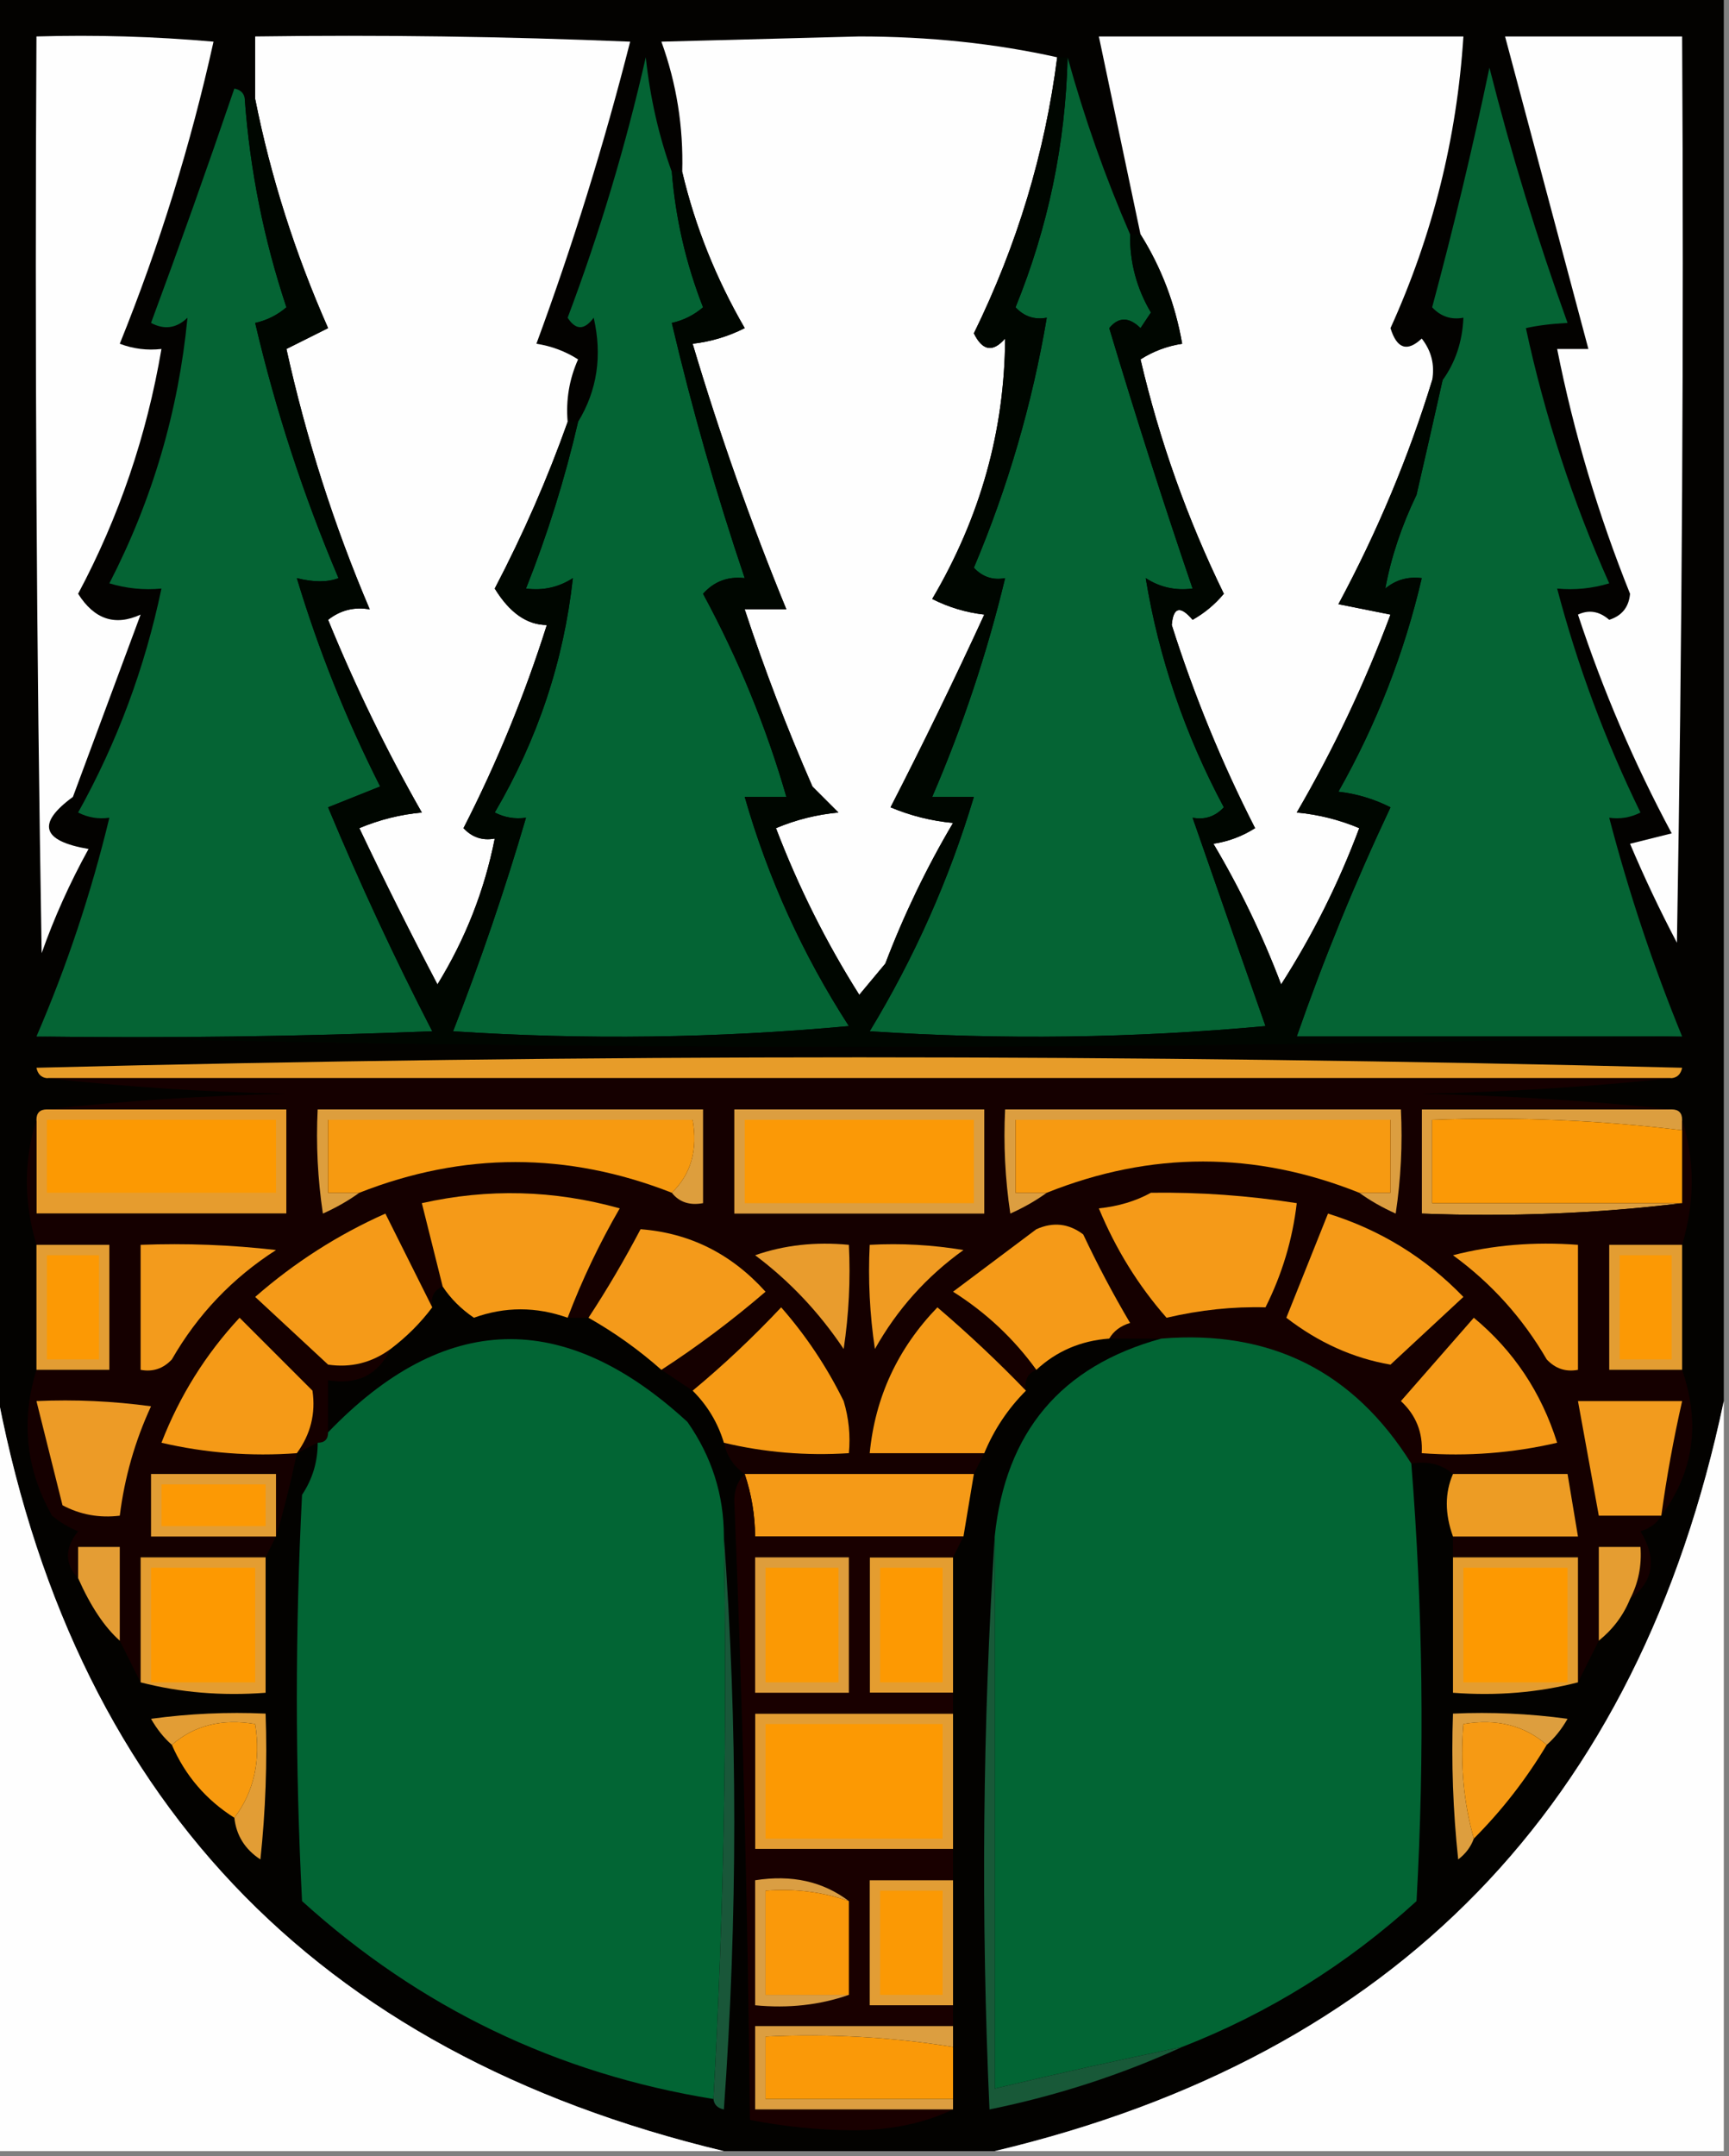 <?xml version="1.0" encoding="UTF-8"?>
<!DOCTYPE svg PUBLIC "-//W3C//DTD SVG 1.1//EN" "http://www.w3.org/Graphics/SVG/1.1/DTD/svg11.dtd">
<svg xmlns="http://www.w3.org/2000/svg" version="1.1" width="166px" height="207px" style="shape-rendering:geometricPrecision; text-rendering:geometricPrecision; image-rendering:optimizeQuality; fill-rule:evenodd; clip-rule:evenodd" xmlns:xlink="http://www.w3.org/1999/xlink">
<rect width="100%" height="100%" fill="#808080" stroke="none"/>
<g><path style="opacity:1" fill="#030200" d="M -0.5,-0.5 C 54.833,-0.5 110.167,-0.5 165.5,-0.5C 165.5,44.5 165.5,89.5 165.5,134.5C 157.309,173.356 133.976,197.356 95.5,206.5C 86.833,206.5 78.167,206.5 69.5,206.5C 30.043,197.044 6.709,172.377 -0.5,132.5C -0.5,88.167 -0.5,43.833 -0.5,-0.5 Z"/></g>
<g><path style="opacity:1" fill="#fefefe" d="M 3.5,3.5 C 9.176,3.334 14.843,3.501 20.5,4C 18.304,13.922 15.304,23.589 11.5,33C 12.793,33.49 14.127,33.657 15.5,33.5C 14.091,41.805 11.425,49.638 7.5,57C 9.05,59.459 11.05,60.126 13.5,59C 11.342,64.805 9.175,70.639 7,76.5C 3.5,79.064 4,80.731 8.5,81.5C 6.703,84.756 5.203,88.089 4,91.5C 3.5,62.169 3.333,32.835 3.5,3.5 Z"/></g>
<g><path style="opacity:1" fill="#fefefe" d="M 54.5,40.5 C 52.574,45.92 50.241,51.254 47.5,56.5C 48.926,58.825 50.593,59.992 52.5,60C 50.358,66.763 47.691,73.263 44.5,79.5C 45.325,80.386 46.325,80.719 47.5,80.5C 46.518,85.47 44.684,90.137 42,94.5C 39.411,89.579 36.911,84.579 34.5,79.5C 36.423,78.692 38.423,78.192 40.5,78C 37.115,72.064 34.115,65.897 31.5,59.5C 32.689,58.571 34.022,58.238 35.5,58.5C 32.068,50.446 29.401,42.113 27.5,33.5C 28.833,32.833 30.167,32.167 31.5,31.5C 28.325,24.314 25.992,16.981 24.5,9.5C 24.5,7.5 24.5,5.5 24.5,3.5C 36.505,3.333 48.505,3.5 60.5,4C 58.001,13.835 55.001,23.502 51.5,33C 52.938,33.219 54.271,33.719 55.5,34.5C 54.652,36.409 54.318,38.409 54.5,40.5 Z"/></g>
<g><path style="opacity:1" fill="#fefefe" d="M 101.5,5.5 C 100.326,14.678 97.659,23.511 93.5,32C 94.325,33.688 95.325,33.855 96.5,32.5C 96.454,41.326 94.121,49.659 89.5,57.5C 91.078,58.298 92.744,58.798 94.5,59C 91.628,65.243 88.628,71.41 85.5,77.5C 87.423,78.308 89.423,78.808 91.5,79C 88.951,83.31 86.785,87.81 85,92.5C 84.167,93.5 83.333,94.5 82.5,95.5C 79.322,90.477 76.655,85.143 74.5,79.5C 76.423,78.692 78.423,78.192 80.5,78C 79.667,77.167 78.833,76.333 78,75.5C 75.551,69.904 73.384,64.237 71.5,58.5C 72.833,58.5 74.167,58.5 75.5,58.5C 72.077,50.153 69.077,41.653 66.5,33C 68.256,32.798 69.922,32.298 71.5,31.5C 68.732,26.716 66.732,21.716 65.5,16.5C 65.621,12.175 64.954,8.009 63.5,4C 69.833,3.833 76.167,3.667 82.5,3.5C 89.204,3.504 95.537,4.17 101.5,5.5 Z"/></g>
<g><path style="opacity:1" fill="#fefefe" d="M 137.5,36.5 C 135.245,43.859 132.245,51.026 128.5,58C 130.167,58.333 131.833,58.667 133.5,59C 131.035,65.596 128.035,71.929 124.5,78C 126.577,78.192 128.577,78.692 130.5,79.5C 128.527,84.779 126.027,89.779 123,94.5C 121.208,89.775 119.041,85.275 116.5,81C 117.938,80.781 119.271,80.281 120.5,79.5C 117.308,73.251 114.641,66.751 112.5,60C 112.646,58.273 113.313,58.106 114.5,59.5C 115.646,58.855 116.646,58.022 117.5,57C 113.992,49.803 111.325,42.303 109.5,34.5C 110.729,33.719 112.062,33.219 113.5,33C 112.83,29.174 111.496,25.674 109.5,22.5C 108.167,16.167 106.833,9.833 105.5,3.5C 117.167,3.5 128.833,3.5 140.5,3.5C 139.872,13.272 137.539,22.605 133.5,31.5C 134.105,33.481 135.105,33.815 136.5,32.5C 137.429,33.689 137.762,35.022 137.5,36.5 Z"/></g>
<g><path style="opacity:1" fill="#fefefe" d="M 144.5,3.5 C 150.167,3.5 155.833,3.5 161.5,3.5C 161.667,32.502 161.5,61.502 161,90.5C 159.372,87.409 157.872,84.243 156.5,81C 157.833,80.667 159.167,80.333 160.5,80C 156.901,73.289 153.901,66.289 151.5,59C 152.549,58.508 153.549,58.674 154.5,59.5C 155.72,59.113 156.387,58.28 156.5,57C 153.432,49.369 151.098,41.536 149.5,33.5C 150.5,33.5 151.5,33.5 152.5,33.5C 149.842,23.511 147.175,13.511 144.5,3.5 Z"/></g>
<g><path style="opacity:1" fill="#046434" d="M 64.5,16.5 C 64.862,20.978 65.862,25.312 67.5,29.5C 66.624,30.251 65.624,30.751 64.5,31C 66.438,39.248 68.771,47.415 71.5,55.5C 69.897,55.312 68.563,55.812 67.5,57C 70.895,63.278 73.562,69.778 75.5,76.5C 74.167,76.5 72.833,76.5 71.5,76.5C 73.736,84.307 77.069,91.641 81.5,98.5C 68.847,99.666 56.18,99.833 43.5,99C 46.132,92.271 48.465,85.438 50.5,78.5C 49.448,78.65 48.448,78.483 47.5,78C 51.62,70.974 54.12,63.474 55,55.5C 53.644,56.38 52.144,56.714 50.5,56.5C 52.563,51.311 54.229,45.978 55.5,40.5C 57.337,37.481 57.837,34.148 57,30.5C 56.107,31.711 55.274,31.711 54.5,30.5C 57.564,22.36 60.064,14.027 62,5.5C 62.419,9.392 63.252,13.058 64.5,16.5 Z"/></g>
<g><path style="opacity:1" fill="#056434" d="M 102.5,5.5 C 104.102,11.307 106.102,16.973 108.5,22.5C 108.462,25.181 109.129,27.681 110.5,30C 110.167,30.5 109.833,31 109.5,31.5C 108.391,30.41 107.391,30.41 106.5,31.5C 109.017,39.906 111.683,48.239 114.5,56.5C 112.856,56.714 111.356,56.38 110,55.5C 111.256,63.158 113.756,70.491 117.5,77.5C 116.675,78.386 115.675,78.719 114.5,78.5C 116.793,85.106 119.126,91.772 121.5,98.5C 108.846,99.666 96.18,99.833 83.5,99C 87.804,91.895 91.137,84.395 93.5,76.5C 92.167,76.5 90.833,76.5 89.5,76.5C 92.432,69.704 94.765,62.704 96.5,55.5C 95.325,55.719 94.325,55.386 93.5,54.5C 96.767,46.764 99.1,38.764 100.5,30.5C 99.325,30.719 98.325,30.386 97.5,29.5C 100.628,21.819 102.295,13.819 102.5,5.5 Z"/></g>
<g><path style="opacity:1" fill="#056434" d="M 23.5,9.5 C 24,16.338 25.334,23.005 27.5,29.5C 26.624,30.251 25.624,30.751 24.5,31C 26.46,39.38 29.126,47.546 32.5,55.5C 31.442,55.906 30.109,55.906 28.5,55.5C 30.579,62.404 33.246,69.07 36.5,75.5C 34.833,76.167 33.167,76.833 31.5,77.5C 34.547,84.811 37.88,91.978 41.5,99C 28.838,99.5 16.171,99.667 3.5,99.5C 6.415,92.754 8.749,85.754 10.5,78.5C 9.448,78.65 8.448,78.483 7.5,78C 11.249,71.256 13.915,64.089 15.5,56.5C 13.801,56.66 12.134,56.493 10.5,56C 14.63,47.982 17.13,39.482 18,30.5C 16.951,31.517 15.784,31.684 14.5,31C 17.266,23.534 19.933,16.034 22.5,8.5C 23.107,8.624 23.44,8.957 23.5,9.5 Z"/></g>
<g><path style="opacity:1" fill="#056434" d="M 161.5,99.5 C 149.167,99.5 136.833,99.5 124.5,99.5C 127.1,92.042 130.1,84.708 133.5,77.5C 131.922,76.702 130.256,76.202 128.5,76C 132.157,69.525 134.824,62.691 136.5,55.5C 135.178,55.33 134.011,55.663 133,56.5C 133.553,53.507 134.553,50.507 136,47.5C 136.852,43.811 137.685,40.144 138.5,36.5C 139.738,34.786 140.405,32.786 140.5,30.5C 139.325,30.719 138.325,30.386 137.5,29.5C 139.546,21.898 141.379,14.232 143,6.5C 145.108,14.821 147.608,22.988 150.5,31C 148.915,31.085 147.582,31.251 146.5,31.5C 148.324,39.97 150.991,48.137 154.5,56C 152.866,56.493 151.199,56.66 149.5,56.5C 151.455,63.913 154.121,71.08 157.5,78C 156.552,78.483 155.552,78.65 154.5,78.5C 156.377,85.684 158.71,92.684 161.5,99.5 Z"/></g>
<g><path style="opacity:1" fill="#000600" d="M 101.5,5.5 C 101.833,5.5 102.167,5.5 102.5,5.5C 102.295,13.819 100.628,21.819 97.5,29.5C 98.325,30.386 99.325,30.719 100.5,30.5C 99.1,38.764 96.767,46.764 93.5,54.5C 94.325,55.386 95.325,55.719 96.5,55.5C 94.765,62.704 92.432,69.704 89.5,76.5C 90.833,76.5 92.167,76.5 93.5,76.5C 91.137,84.395 87.804,91.895 83.5,99C 96.18,99.833 108.846,99.666 121.5,98.5C 119.126,91.772 116.793,85.106 114.5,78.5C 115.675,78.719 116.675,78.386 117.5,77.5C 113.756,70.491 111.256,63.158 110,55.5C 111.356,56.38 112.856,56.714 114.5,56.5C 111.683,48.239 109.017,39.906 106.5,31.5C 107.391,30.41 108.391,30.41 109.5,31.5C 109.833,31 110.167,30.5 110.5,30C 109.129,27.681 108.462,25.181 108.5,22.5C 108.833,22.5 109.167,22.5 109.5,22.5C 111.496,25.674 112.83,29.174 113.5,33C 112.062,33.219 110.729,33.719 109.5,34.5C 111.325,42.303 113.992,49.803 117.5,57C 116.646,58.022 115.646,58.855 114.5,59.5C 113.313,58.106 112.646,58.273 112.5,60C 114.641,66.751 117.308,73.251 120.5,79.5C 119.271,80.281 117.938,80.781 116.5,81C 119.041,85.275 121.208,89.775 123,94.5C 126.027,89.779 128.527,84.779 130.5,79.5C 128.577,78.692 126.577,78.192 124.5,78C 128.035,71.929 131.035,65.596 133.5,59C 131.833,58.667 130.167,58.333 128.5,58C 132.245,51.026 135.245,43.859 137.5,36.5C 137.833,36.5 138.167,36.5 138.5,36.5C 137.685,40.144 136.852,43.811 136,47.5C 134.553,50.507 133.553,53.507 133,56.5C 134.011,55.663 135.178,55.33 136.5,55.5C 134.824,62.691 132.157,69.525 128.5,76C 130.256,76.202 131.922,76.702 133.5,77.5C 130.1,84.708 127.1,92.042 124.5,99.5C 136.833,99.5 149.167,99.5 161.5,99.5C 108.833,100.833 56.167,100.833 3.5,99.5C 16.171,99.667 28.838,99.5 41.5,99C 37.88,91.978 34.547,84.811 31.5,77.5C 33.167,76.833 34.833,76.167 36.5,75.5C 33.246,69.07 30.579,62.404 28.5,55.5C 30.109,55.906 31.442,55.906 32.5,55.5C 29.126,47.546 26.46,39.38 24.5,31C 25.624,30.751 26.624,30.251 27.5,29.5C 25.334,23.005 24,16.338 23.5,9.5C 23.833,9.5 24.167,9.5 24.5,9.5C 25.992,16.981 28.325,24.314 31.5,31.5C 30.167,32.167 28.833,32.833 27.5,33.5C 29.401,42.113 32.068,50.446 35.5,58.5C 34.022,58.238 32.689,58.571 31.5,59.5C 34.115,65.897 37.115,72.064 40.5,78C 38.423,78.192 36.423,78.692 34.5,79.5C 36.911,84.579 39.411,89.579 42,94.5C 44.684,90.137 46.518,85.47 47.5,80.5C 46.325,80.719 45.325,80.386 44.5,79.5C 47.691,73.263 50.358,66.763 52.5,60C 50.593,59.992 48.926,58.825 47.5,56.5C 50.241,51.254 52.574,45.92 54.5,40.5C 54.833,40.5 55.167,40.5 55.5,40.5C 54.229,45.978 52.563,51.311 50.5,56.5C 52.144,56.714 53.644,56.38 55,55.5C 54.12,63.474 51.62,70.974 47.5,78C 48.448,78.483 49.448,78.65 50.5,78.5C 48.465,85.438 46.132,92.271 43.5,99C 56.18,99.833 68.847,99.666 81.5,98.5C 77.069,91.641 73.736,84.307 71.5,76.5C 72.833,76.5 74.167,76.5 75.5,76.5C 73.562,69.778 70.895,63.278 67.5,57C 68.563,55.812 69.897,55.312 71.5,55.5C 68.771,47.415 66.438,39.248 64.5,31C 65.624,30.751 66.624,30.251 67.5,29.5C 65.862,25.312 64.862,20.978 64.5,16.5C 64.833,16.5 65.167,16.5 65.5,16.5C 66.732,21.716 68.732,26.716 71.5,31.5C 69.922,32.298 68.256,32.798 66.5,33C 69.077,41.653 72.077,50.153 75.5,58.5C 74.167,58.5 72.833,58.5 71.5,58.5C 73.384,64.237 75.551,69.904 78,75.5C 78.833,76.333 79.667,77.167 80.5,78C 78.423,78.192 76.423,78.692 74.5,79.5C 76.655,85.143 79.322,90.477 82.5,95.5C 83.333,94.5 84.167,93.5 85,92.5C 86.785,87.81 88.951,83.31 91.5,79C 89.423,78.808 87.423,78.308 85.5,77.5C 88.628,71.41 91.628,65.243 94.5,59C 92.744,58.798 91.078,58.298 89.5,57.5C 94.121,49.659 96.454,41.326 96.5,32.5C 95.325,33.855 94.325,33.688 93.5,32C 97.659,23.511 100.326,14.678 101.5,5.5 Z"/></g>
<g><path style="opacity:1" fill="#e79c29" d="M 160.5,103.5 C 108.5,103.5 56.5,103.5 4.5,103.5C 3.957,103.44 3.624,103.107 3.5,102.5C 56.167,101.167 108.833,101.167 161.5,102.5C 161.376,103.107 161.043,103.44 160.5,103.5 Z"/></g>
<g><path style="opacity:1" fill="#e69c2e" d="M 4.5,106.5 C 12.167,106.5 19.833,106.5 27.5,106.5C 27.5,109.833 27.5,113.167 27.5,116.5C 19.5,116.5 11.5,116.5 3.5,116.5C 3.5,113.5 3.5,110.5 3.5,107.5C 3.5,106.833 3.833,106.5 4.5,106.5 Z"/></g>
<g><path style="opacity:1" fill="#dc9e3f" d="M 160.5,106.5 C 161.167,106.5 161.5,106.833 161.5,107.5C 161.5,107.833 161.5,108.167 161.5,108.5C 153.586,107.533 145.586,107.199 137.5,107.5C 137.5,110.167 137.5,112.833 137.5,115.5C 145.5,115.5 153.5,115.5 161.5,115.5C 153.35,116.493 145.017,116.826 136.5,116.5C 136.5,113.167 136.5,109.833 136.5,106.5C 144.5,106.5 152.5,106.5 160.5,106.5 Z"/></g>
<g><path style="opacity:1" fill="#150000" d="M 4.5,103.5 C 56.5,103.5 108.5,103.5 160.5,103.5C 152.677,104.329 144.677,104.829 136.5,105C 144.677,105.171 152.677,105.671 160.5,106.5C 152.5,106.5 144.5,106.5 136.5,106.5C 136.5,109.833 136.5,113.167 136.5,116.5C 145.017,116.826 153.35,116.493 161.5,115.5C 161.5,113.167 161.5,110.833 161.5,108.5C 161.5,108.167 161.5,107.833 161.5,107.5C 162.726,111.367 162.726,115.367 161.5,119.5C 159.167,119.5 156.833,119.5 154.5,119.5C 154.5,123.5 154.5,127.5 154.5,131.5C 156.833,131.5 159.167,131.5 161.5,131.5C 163.274,136.663 162.607,141.33 159.5,145.5C 159.082,146.222 158.416,146.722 157.5,147C 159.1,149.64 158.766,151.807 156.5,153.5C 157.301,151.958 157.634,150.292 157.5,148.5C 156.167,148.5 154.833,148.5 153.5,148.5C 153.5,151.5 153.5,154.5 153.5,157.5C 152.833,158.833 152.167,160.167 151.5,161.5C 151.5,157.5 151.5,153.5 151.5,149.5C 147.5,149.5 143.5,149.5 139.5,149.5C 139.5,148.833 139.5,148.167 139.5,147.5C 143.5,147.5 147.5,147.5 151.5,147.5C 151.167,145.5 150.833,143.5 150.5,141.5C 146.833,141.5 143.167,141.5 139.5,141.5C 138.432,140.566 137.099,140.232 135.5,140.5C 129.96,131.635 121.96,127.635 111.5,128.5C 109.833,128.5 108.167,128.5 106.5,128.5C 106.918,127.778 107.584,127.278 108.5,127C 106.873,124.246 105.373,121.412 104,118.5C 102.612,117.446 101.112,117.28 99.5,118C 96.833,120 94.167,122 91.5,124C 94.666,126 97.332,128.5 99.5,131.5C 98.662,131.842 98.328,132.508 98.5,133.5C 95.836,130.734 93.003,128.067 90,125.5C 86.188,129.452 84.021,134.119 83.5,139.5C 87.167,139.5 90.833,139.5 94.5,139.5C 94.167,140.167 93.833,140.833 93.5,141.5C 86.167,141.5 78.833,141.5 71.5,141.5C 70.449,140.778 69.782,139.778 69.5,138.5C 73.4,139.43 77.4,139.763 81.5,139.5C 81.66,137.801 81.493,136.134 81,134.5C 79.392,131.228 77.392,128.228 75,125.5C 72.271,128.399 69.438,131.066 66.5,133.5C 65.5,132.833 64.5,132.167 63.5,131.5C 66.953,129.261 70.286,126.761 73.5,124C 70.219,120.359 66.219,118.359 61.5,118C 59.933,120.979 58.266,123.812 56.5,126.5C 55.833,126.5 55.167,126.5 54.5,126.5C 55.876,122.879 57.542,119.379 59.5,116C 53.198,114.236 46.865,114.069 40.5,115.5C 41.167,118.167 41.833,120.833 42.5,123.5C 41.662,123.842 41.328,124.508 41.5,125.5C 40.03,122.561 38.53,119.561 37,116.5C 32.443,118.53 28.276,121.197 24.5,124.5C 26.833,126.667 29.167,128.833 31.5,131C 33.689,131.322 35.689,130.822 37.5,129.5C 36.313,131.975 34.313,132.975 31.5,132.5C 31.5,134.167 31.5,135.833 31.5,137.5C 31.5,138.167 31.167,138.5 30.5,138.5C 29.833,138.833 29.167,139.167 28.5,139.5C 27.922,142.28 27.255,144.947 26.5,147.5C 26.167,148.167 25.833,148.833 25.5,149.5C 21.5,149.5 17.5,149.5 13.5,149.5C 13.5,153.5 13.5,157.5 13.5,161.5C 12.833,160.167 12.167,158.833 11.5,157.5C 11.5,154.5 11.5,151.5 11.5,148.5C 10.167,148.5 8.833,148.5 7.5,148.5C 7.5,149.5 7.5,150.5 7.5,151.5C 6.199,150.116 6.199,148.616 7.5,147C 6.584,146.626 5.75,146.126 5,145.5C 2.487,141.071 1.987,136.404 3.5,131.5C 5.833,131.5 8.167,131.5 10.5,131.5C 10.5,127.5 10.5,123.5 10.5,119.5C 8.167,119.5 5.833,119.5 3.5,119.5C 2.274,115.367 2.274,111.367 3.5,107.5C 3.5,110.5 3.5,113.5 3.5,116.5C 11.5,116.5 19.5,116.5 27.5,116.5C 27.5,113.167 27.5,109.833 27.5,106.5C 19.833,106.5 12.167,106.5 4.5,106.5C 11.989,105.671 19.656,105.171 27.5,105C 19.656,104.829 11.989,104.329 4.5,103.5 Z"/></g>
<g><path style="opacity:1" fill="#f59a18" d="M 110.5,114.5 C 115.203,114.437 119.87,114.771 124.5,115.5C 124.095,118.987 123.095,122.32 121.5,125.5C 118.402,125.414 115.235,125.747 112,126.5C 109.289,123.412 107.122,119.912 105.5,116C 107.382,115.802 109.048,115.302 110.5,114.5 Z"/></g>
<g><path style="opacity:1" fill="#f59a18" d="M 54.5,126.5 C 51.474,125.423 48.474,125.423 45.5,126.5C 44.265,125.66 43.265,124.66 42.5,123.5C 41.833,120.833 41.167,118.167 40.5,115.5C 46.865,114.069 53.198,114.236 59.5,116C 57.542,119.379 55.876,122.879 54.5,126.5 Z"/></g>
<g><path style="opacity:1" fill="#fb9906" d="M 161.5,108.5 C 161.5,110.833 161.5,113.167 161.5,115.5C 153.5,115.5 145.5,115.5 137.5,115.5C 137.5,112.833 137.5,110.167 137.5,107.5C 145.586,107.199 153.586,107.533 161.5,108.5 Z"/></g>
<g><path style="opacity:1" fill="#fc9902" d="M 4.5,107.5 C 11.833,107.5 19.167,107.5 26.5,107.5C 26.5,109.833 26.5,112.167 26.5,114.5C 19.167,114.5 11.833,114.5 4.5,114.5C 4.5,112.167 4.5,109.833 4.5,107.5 Z"/></g>
<g><path style="opacity:1" fill="#dc9e40" d="M 130.5,114.5 C 131.5,114.5 132.5,114.5 133.5,114.5C 133.5,112.167 133.5,109.833 133.5,107.5C 121.5,107.5 109.5,107.5 97.5,107.5C 97.5,109.833 97.5,112.167 97.5,114.5C 98.5,114.5 99.5,114.5 100.5,114.5C 99.469,115.249 98.302,115.915 97,116.5C 96.502,113.183 96.335,109.85 96.5,106.5C 109.167,106.5 121.833,106.5 134.5,106.5C 134.665,109.85 134.498,113.183 134,116.5C 132.698,115.915 131.531,115.249 130.5,114.5 Z"/></g>
<g><path style="opacity:1" fill="#f79a11" d="M 130.5,114.5 C 120.5,110.5 110.5,110.5 100.5,114.5C 99.5,114.5 98.5,114.5 97.5,114.5C 97.5,112.167 97.5,109.833 97.5,107.5C 109.5,107.5 121.5,107.5 133.5,107.5C 133.5,109.833 133.5,112.167 133.5,114.5C 132.5,114.5 131.5,114.5 130.5,114.5 Z"/></g>
<g><path style="opacity:1" fill="#dc9e40" d="M 70.5,106.5 C 78.5,106.5 86.5,106.5 94.5,106.5C 94.5,109.833 94.5,113.167 94.5,116.5C 86.5,116.5 78.5,116.5 70.5,116.5C 70.5,113.167 70.5,109.833 70.5,106.5 Z"/></g>
<g><path style="opacity:1" fill="#fb9906" d="M 71.5,107.5 C 78.833,107.5 86.167,107.5 93.5,107.5C 93.5,110.167 93.5,112.833 93.5,115.5C 86.167,115.5 78.833,115.5 71.5,115.5C 71.5,112.833 71.5,110.167 71.5,107.5 Z"/></g>
<g><path style="opacity:1" fill="#dd9e3d" d="M 64.5,114.5 C 66.344,112.721 67.01,110.388 66.5,107.5C 54.833,107.5 43.167,107.5 31.5,107.5C 31.5,109.833 31.5,112.167 31.5,114.5C 32.5,114.5 33.5,114.5 34.5,114.5C 33.469,115.249 32.302,115.915 31,116.5C 30.502,113.183 30.335,109.85 30.5,106.5C 42.833,106.5 55.167,106.5 67.5,106.5C 67.5,109.5 67.5,112.5 67.5,115.5C 66.209,115.737 65.209,115.404 64.5,114.5 Z"/></g>
<g><path style="opacity:1" fill="#f79a10" d="M 64.5,114.5 C 54.484,110.571 44.484,110.571 34.5,114.5C 33.5,114.5 32.5,114.5 31.5,114.5C 31.5,112.167 31.5,109.833 31.5,107.5C 43.167,107.5 54.833,107.5 66.5,107.5C 67.01,110.388 66.344,112.721 64.5,114.5 Z"/></g>
<g><path style="opacity:1" fill="#f59a18" d="M 41.5,125.5 C 40.375,127 39.041,128.333 37.5,129.5C 35.689,130.822 33.689,131.322 31.5,131C 29.167,128.833 26.833,126.667 24.5,124.5C 28.276,121.197 32.443,118.53 37,116.5C 38.53,119.561 40.03,122.561 41.5,125.5 Z"/></g>
<g><path style="opacity:1" fill="#f59a18" d="M 106.5,128.5 C 103.767,128.703 101.434,129.703 99.5,131.5C 97.332,128.5 94.666,126 91.5,124C 94.167,122 96.833,120 99.5,118C 101.112,117.28 102.612,117.446 104,118.5C 105.373,121.412 106.873,124.246 108.5,127C 107.584,127.278 106.918,127.778 106.5,128.5 Z"/></g>
<g><path style="opacity:1" fill="#f49a1a" d="M 63.5,131.5 C 61.343,129.588 59.009,127.921 56.5,126.5C 58.266,123.812 59.933,120.979 61.5,118C 66.219,118.359 70.219,120.359 73.5,124C 70.286,126.761 66.953,129.261 63.5,131.5 Z"/></g>
<g><path style="opacity:1" fill="#f59a18" d="M 127.5,116.5 C 132.521,118.061 136.854,120.728 140.5,124.5C 138.167,126.667 135.833,128.833 133.5,131C 129.925,130.386 126.592,128.886 123.5,126.5C 124.849,123.141 126.182,119.808 127.5,116.5 Z"/></g>
<g><path style="opacity:1" fill="#e39d33" d="M 3.5,119.5 C 5.833,119.5 8.167,119.5 10.5,119.5C 10.5,123.5 10.5,127.5 10.5,131.5C 8.167,131.5 5.833,131.5 3.5,131.5C 3.5,127.5 3.5,123.5 3.5,119.5 Z"/></g>
<g><path style="opacity:1" fill="#fc9904" d="M 4.5,120.5 C 6.167,120.5 7.833,120.5 9.5,120.5C 9.5,123.833 9.5,127.167 9.5,130.5C 7.833,130.5 6.167,130.5 4.5,130.5C 4.5,127.167 4.5,123.833 4.5,120.5 Z"/></g>
<g><path style="opacity:1" fill="#f39b1c" d="M 13.5,119.5 C 17.846,119.334 22.179,119.501 26.5,120C 22.309,122.69 18.976,126.19 16.5,130.5C 15.675,131.386 14.675,131.719 13.5,131.5C 13.5,127.5 13.5,123.5 13.5,119.5 Z"/></g>
<g><path style="opacity:1" fill="#f09b22" d="M 83.5,119.5 C 86.518,119.335 89.518,119.502 92.5,120C 88.954,122.545 86.121,125.712 84,129.5C 83.502,126.183 83.335,122.85 83.5,119.5 Z"/></g>
<g><path style="opacity:1" fill="#f49a19" d="M 139.5,120.5 C 143.298,119.517 147.298,119.183 151.5,119.5C 151.5,123.5 151.5,127.5 151.5,131.5C 150.325,131.719 149.325,131.386 148.5,130.5C 146.19,126.524 143.19,123.191 139.5,120.5 Z"/></g>
<g><path style="opacity:1" fill="#e39d32" d="M 161.5,119.5 C 161.5,123.5 161.5,127.5 161.5,131.5C 159.167,131.5 156.833,131.5 154.5,131.5C 154.5,127.5 154.5,123.5 154.5,119.5C 156.833,119.5 159.167,119.5 161.5,119.5 Z"/></g>
<g><path style="opacity:1" fill="#fc9904" d="M 155.5,120.5 C 157.167,120.5 158.833,120.5 160.5,120.5C 160.5,123.833 160.5,127.167 160.5,130.5C 158.833,130.5 157.167,130.5 155.5,130.5C 155.5,127.167 155.5,123.833 155.5,120.5 Z"/></g>
<g><path style="opacity:1" fill="#e99c2d" d="M 72.5,120.5 C 75.287,119.523 78.287,119.19 81.5,119.5C 81.665,122.85 81.498,126.183 81,129.5C 78.638,125.973 75.805,122.973 72.5,120.5 Z"/></g>
<g><path style="opacity:1" fill="#f59a17" d="M 98.5,133.5 C 96.775,135.228 95.441,137.228 94.5,139.5C 90.833,139.5 87.167,139.5 83.5,139.5C 84.021,134.119 86.188,129.452 90,125.5C 93.003,128.067 95.836,130.734 98.5,133.5 Z"/></g>
<g><path style="opacity:1" fill="#f59a17" d="M 28.5,139.5 C 24.116,139.826 19.783,139.492 15.5,138.5C 17.249,133.995 19.749,129.995 23,126.5C 25.333,128.833 27.667,131.167 30,133.5C 30.322,135.689 29.822,137.689 28.5,139.5 Z"/></g>
<g><path style="opacity:1" fill="#f69a15" d="M 69.5,138.5 C 68.925,136.589 67.925,134.922 66.5,133.5C 69.438,131.066 72.271,128.399 75,125.5C 77.392,128.228 79.392,131.228 81,134.5C 81.493,136.134 81.66,137.801 81.5,139.5C 77.4,139.763 73.4,139.43 69.5,138.5 Z"/></g>
<g><path style="opacity:1" fill="#f59a18" d="M 141.5,126.5 C 145.314,129.663 147.981,133.663 149.5,138.5C 145.217,139.492 140.884,139.826 136.5,139.5C 136.617,137.516 135.95,135.85 134.5,134.5C 136.856,131.814 139.189,129.147 141.5,126.5 Z"/></g>
<g><path style="opacity:1" fill="#026534" d="M 69.5,147.5 C 69.83,165.674 69.497,183.674 68.5,201.5C 53.466,199.066 40.299,192.733 29,182.5C 28.333,169.5 28.333,156.5 29,143.5C 30.009,141.975 30.509,140.308 30.5,138.5C 31.167,138.5 31.5,138.167 31.5,137.5C 42.636,125.913 54.136,125.58 66,136.5C 68.332,139.822 69.498,143.489 69.5,147.5 Z"/></g>
<g><path style="opacity:1" fill="#026534" d="M 111.5,128.5 C 121.96,127.635 129.96,131.635 135.5,140.5C 136.614,154.468 136.781,168.468 136,182.5C 129.323,188.584 121.823,193.25 113.5,196.5C 107.482,197.741 101.482,199.074 95.5,200.5C 95.5,182.833 95.5,165.167 95.5,147.5C 96.543,137.464 101.876,131.131 111.5,128.5 Z"/></g>
<g><path style="opacity:1" fill="#fefefe" d="M -0.5,132.5 C 6.709,172.377 30.043,197.044 69.5,206.5C 46.167,206.5 22.833,206.5 -0.5,206.5C -0.5,181.833 -0.5,157.167 -0.5,132.5 Z"/></g>
<g><path style="opacity:1" fill="#fefefe" d="M 165.5,134.5 C 165.5,158.5 165.5,182.5 165.5,206.5C 142.167,206.5 118.833,206.5 95.5,206.5C 133.976,197.356 157.309,173.356 165.5,134.5 Z"/></g>
<g><path style="opacity:1" fill="#f29b1e" d="M 159.5,145.5 C 157.5,145.5 155.5,145.5 153.5,145.5C 152.833,141.833 152.167,138.167 151.5,134.5C 154.833,134.5 158.167,134.5 161.5,134.5C 160.674,138.136 160.008,141.803 159.5,145.5 Z"/></g>
<g><path style="opacity:1" fill="#ed9b26" d="M 3.5,134.5 C 7.182,134.335 10.848,134.501 14.5,135C 12.958,138.334 11.958,141.834 11.5,145.5C 9.533,145.739 7.699,145.406 6,144.5C 5.162,141.148 4.329,137.815 3.5,134.5 Z"/></g>
<g><path style="opacity:1" fill="#f59a17" d="M 71.5,141.5 C 78.833,141.5 86.167,141.5 93.5,141.5C 93.167,143.5 92.833,145.5 92.5,147.5C 85.833,147.5 79.167,147.5 72.5,147.5C 72.483,145.435 72.15,143.435 71.5,141.5 Z"/></g>
<g><path style="opacity:1" fill="#e29d34" d="M 26.5,147.5 C 22.5,147.5 18.5,147.5 14.5,147.5C 14.5,145.5 14.5,143.5 14.5,141.5C 18.5,141.5 22.5,141.5 26.5,141.5C 26.5,143.5 26.5,145.5 26.5,147.5 Z"/></g>
<g><path style="opacity:1" fill="#fc9904" d="M 15.5,142.5 C 18.833,142.5 22.167,142.5 25.5,142.5C 25.5,143.833 25.5,145.167 25.5,146.5C 22.167,146.5 18.833,146.5 15.5,146.5C 15.5,145.167 15.5,143.833 15.5,142.5 Z"/></g>
<g><path style="opacity:1" fill="#ed9c24" d="M 139.5,141.5 C 143.167,141.5 146.833,141.5 150.5,141.5C 150.833,143.5 151.167,145.5 151.5,147.5C 147.5,147.5 143.5,147.5 139.5,147.5C 138.709,145.309 138.709,143.309 139.5,141.5 Z"/></g>
<g><path style="opacity:1" fill="#e49d31" d="M 25.5,149.5 C 25.5,153.833 25.5,158.167 25.5,162.5C 21.298,162.817 17.298,162.483 13.5,161.5C 13.5,157.5 13.5,153.5 13.5,149.5C 17.5,149.5 21.5,149.5 25.5,149.5 Z"/></g>
<g><path style="opacity:1" fill="#fd9901" d="M 14.5,150.5 C 17.833,150.5 21.167,150.5 24.5,150.5C 24.5,154.167 24.5,157.833 24.5,161.5C 21.167,161.5 17.833,161.5 14.5,161.5C 14.5,157.833 14.5,154.167 14.5,150.5 Z"/></g>
<g><path style="opacity:1" fill="#e49d30" d="M 91.5,149.5 C 91.5,153.833 91.5,158.167 91.5,162.5C 88.833,162.5 86.167,162.5 83.5,162.5C 83.5,158.167 83.5,153.833 83.5,149.5C 86.167,149.5 88.833,149.5 91.5,149.5 Z"/></g>
<g><path style="opacity:1" fill="#fd9902" d="M 84.5,150.5 C 86.5,150.5 88.5,150.5 90.5,150.5C 90.5,154.167 90.5,157.833 90.5,161.5C 88.5,161.5 86.5,161.5 84.5,161.5C 84.5,157.833 84.5,154.167 84.5,150.5 Z"/></g>
<g><path style="opacity:1" fill="#e59d31" d="M 156.5,153.5 C 155.857,155.076 154.857,156.41 153.5,157.5C 153.5,154.5 153.5,151.5 153.5,148.5C 154.833,148.5 156.167,148.5 157.5,148.5C 157.634,150.292 157.301,151.958 156.5,153.5 Z"/></g>
<g><path style="opacity:1" fill="#e49d34" d="M 11.5,157.5 C 10.034,156.202 8.701,154.202 7.5,151.5C 7.5,150.5 7.5,149.5 7.5,148.5C 8.833,148.5 10.167,148.5 11.5,148.5C 11.5,151.5 11.5,154.5 11.5,157.5 Z"/></g>
<g><path style="opacity:1" fill="#185938" d="M 95.5,147.5 C 95.5,165.167 95.5,182.833 95.5,200.5C 101.482,199.074 107.482,197.741 113.5,196.5C 107.644,199.178 101.478,201.178 95,202.5C 94.171,183.995 94.338,165.662 95.5,147.5 Z"/></g>
<g><path style="opacity:1" fill="#e49d30" d="M 139.5,149.5 C 143.5,149.5 147.5,149.5 151.5,149.5C 151.5,153.5 151.5,157.5 151.5,161.5C 147.702,162.483 143.702,162.817 139.5,162.5C 139.5,158.167 139.5,153.833 139.5,149.5 Z"/></g>
<g><path style="opacity:1" fill="#fd9901" d="M 140.5,150.5 C 143.833,150.5 147.167,150.5 150.5,150.5C 150.5,154.167 150.5,157.833 150.5,161.5C 147.167,161.5 143.833,161.5 140.5,161.5C 140.5,157.833 140.5,154.167 140.5,150.5 Z"/></g>
<g><path style="opacity:1" fill="#dd9e3e" d="M 148.5,167.5 C 146.365,165.631 143.698,164.964 140.5,165.5C 140.185,169.371 140.518,173.038 141.5,176.5C 141.217,177.289 140.717,177.956 140,178.5C 139.501,173.845 139.334,169.179 139.5,164.5C 143.182,164.335 146.848,164.501 150.5,165C 149.934,165.995 149.267,166.828 148.5,167.5 Z"/></g>
<g><path style="opacity:1" fill="#f89a0e" d="M 22.5,174.5 C 19.78,172.781 17.78,170.447 16.5,167.5C 18.635,165.631 21.302,164.964 24.5,165.5C 25.055,169.012 24.388,172.012 22.5,174.5 Z"/></g>
<g><path style="opacity:1" fill="#e29d35" d="M 22.5,174.5 C 24.388,172.012 25.055,169.012 24.5,165.5C 21.302,164.964 18.635,165.631 16.5,167.5C 15.733,166.828 15.066,165.995 14.5,165C 18.152,164.501 21.818,164.335 25.5,164.5C 25.666,169.179 25.499,173.845 25,178.5C 23.519,177.529 22.685,176.196 22.5,174.5 Z"/></g>
<g><path style="opacity:1" fill="#f69a14" d="M 148.5,167.5 C 146.518,170.81 144.185,173.81 141.5,176.5C 140.518,173.038 140.185,169.371 140.5,165.5C 143.698,164.964 146.365,165.631 148.5,167.5 Z"/></g>
<g><path style="opacity:1" fill="#e39d33" d="M 91.5,164.5 C 91.5,168.833 91.5,173.167 91.5,177.5C 85.167,177.5 78.833,177.5 72.5,177.5C 72.5,173.167 72.5,168.833 72.5,164.5C 78.833,164.5 85.167,164.5 91.5,164.5 Z"/></g>
<g><path style="opacity:1" fill="#fc9903" d="M 73.5,165.5 C 79.167,165.5 84.833,165.5 90.5,165.5C 90.5,169.167 90.5,172.833 90.5,176.5C 84.833,176.5 79.167,176.5 73.5,176.5C 73.5,172.833 73.5,169.167 73.5,165.5 Z"/></g>
<g><path style="opacity:1" fill="#195739" d="M 69.5,147.5 C 70.828,165.671 70.828,184.004 69.5,202.5C 68.893,202.376 68.56,202.043 68.5,201.5C 69.497,183.674 69.83,165.674 69.5,147.5 Z"/></g>
<g><path style="opacity:1" fill="#190000" d="M 71.5,141.5 C 72.15,143.435 72.483,145.435 72.5,147.5C 79.167,147.5 85.833,147.5 92.5,147.5C 92.167,148.167 91.833,148.833 91.5,149.5C 88.833,149.5 86.167,149.5 83.5,149.5C 83.5,153.833 83.5,158.167 83.5,162.5C 86.167,162.5 88.833,162.5 91.5,162.5C 91.5,163.167 91.5,163.833 91.5,164.5C 85.167,164.5 78.833,164.5 72.5,164.5C 72.5,168.833 72.5,173.167 72.5,177.5C 78.833,177.5 85.167,177.5 91.5,177.5C 91.5,178.5 91.5,179.5 91.5,180.5C 88.833,180.5 86.167,180.5 83.5,180.5C 83.5,184.5 83.5,188.5 83.5,192.5C 86.167,192.5 88.833,192.5 91.5,192.5C 91.5,193.167 91.5,193.833 91.5,194.5C 85.167,194.5 78.833,194.5 72.5,194.5C 72.5,197.167 72.5,199.833 72.5,202.5C 78.833,202.5 85.167,202.5 91.5,202.5C 88.743,203.818 85.576,204.485 82,204.5C 78.582,204.481 75.249,204.147 72,203.5C 71.804,183.646 71.304,163.813 70.5,144C 70.528,142.93 70.861,142.097 71.5,141.5 Z"/></g>
<g><path style="opacity:1" fill="#de9d3b" d="M 72.5,149.5 C 75.5,149.5 78.5,149.5 81.5,149.5C 81.5,153.833 81.5,158.167 81.5,162.5C 78.5,162.5 75.5,162.5 72.5,162.5C 72.5,158.167 72.5,153.833 72.5,149.5 Z"/></g>
<g><path style="opacity:1" fill="#fb9904" d="M 73.5,150.5 C 75.833,150.5 78.167,150.5 80.5,150.5C 80.5,154.167 80.5,157.833 80.5,161.5C 78.167,161.5 75.833,161.5 73.5,161.5C 73.5,157.833 73.5,154.167 73.5,150.5 Z"/></g>
<g><path style="opacity:1" fill="#da9e43" d="M 81.5,182.5 C 78.945,181.612 76.279,181.279 73.5,181.5C 73.5,184.833 73.5,188.167 73.5,191.5C 76.167,191.5 78.833,191.5 81.5,191.5C 78.713,192.477 75.713,192.81 72.5,192.5C 72.5,188.5 72.5,184.5 72.5,180.5C 76.012,179.945 79.012,180.612 81.5,182.5 Z"/></g>
<g><path style="opacity:1" fill="#fa990a" d="M 81.5,182.5 C 81.5,185.5 81.5,188.5 81.5,191.5C 78.833,191.5 76.167,191.5 73.5,191.5C 73.5,188.167 73.5,184.833 73.5,181.5C 76.279,181.279 78.945,181.612 81.5,182.5 Z"/></g>
<g><path style="opacity:1" fill="#e29d35" d="M 91.5,180.5 C 91.5,184.5 91.5,188.5 91.5,192.5C 88.833,192.5 86.167,192.5 83.5,192.5C 83.5,188.5 83.5,184.5 83.5,180.5C 86.167,180.5 88.833,180.5 91.5,180.5 Z"/></g>
<g><path style="opacity:1" fill="#fb9904" d="M 84.5,181.5 C 86.5,181.5 88.5,181.5 90.5,181.5C 90.5,184.833 90.5,188.167 90.5,191.5C 88.5,191.5 86.5,191.5 84.5,191.5C 84.5,188.167 84.5,184.833 84.5,181.5 Z"/></g>
<g><path style="opacity:1" fill="#fa9908" d="M 91.5,196.5 C 91.5,198.167 91.5,199.833 91.5,201.5C 85.5,201.5 79.5,201.5 73.5,201.5C 73.5,199.5 73.5,197.5 73.5,195.5C 79.591,195.211 85.591,195.545 91.5,196.5 Z"/></g>
<g><path style="opacity:1" fill="#dc9e40" d="M 91.5,194.5 C 91.5,195.167 91.5,195.833 91.5,196.5C 85.591,195.545 79.591,195.211 73.5,195.5C 73.5,197.5 73.5,199.5 73.5,201.5C 79.5,201.5 85.5,201.5 91.5,201.5C 91.5,201.833 91.5,202.167 91.5,202.5C 85.167,202.5 78.833,202.5 72.5,202.5C 72.5,199.833 72.5,197.167 72.5,194.5C 78.833,194.5 85.167,194.5 91.5,194.5 Z"/></g>
</svg>
